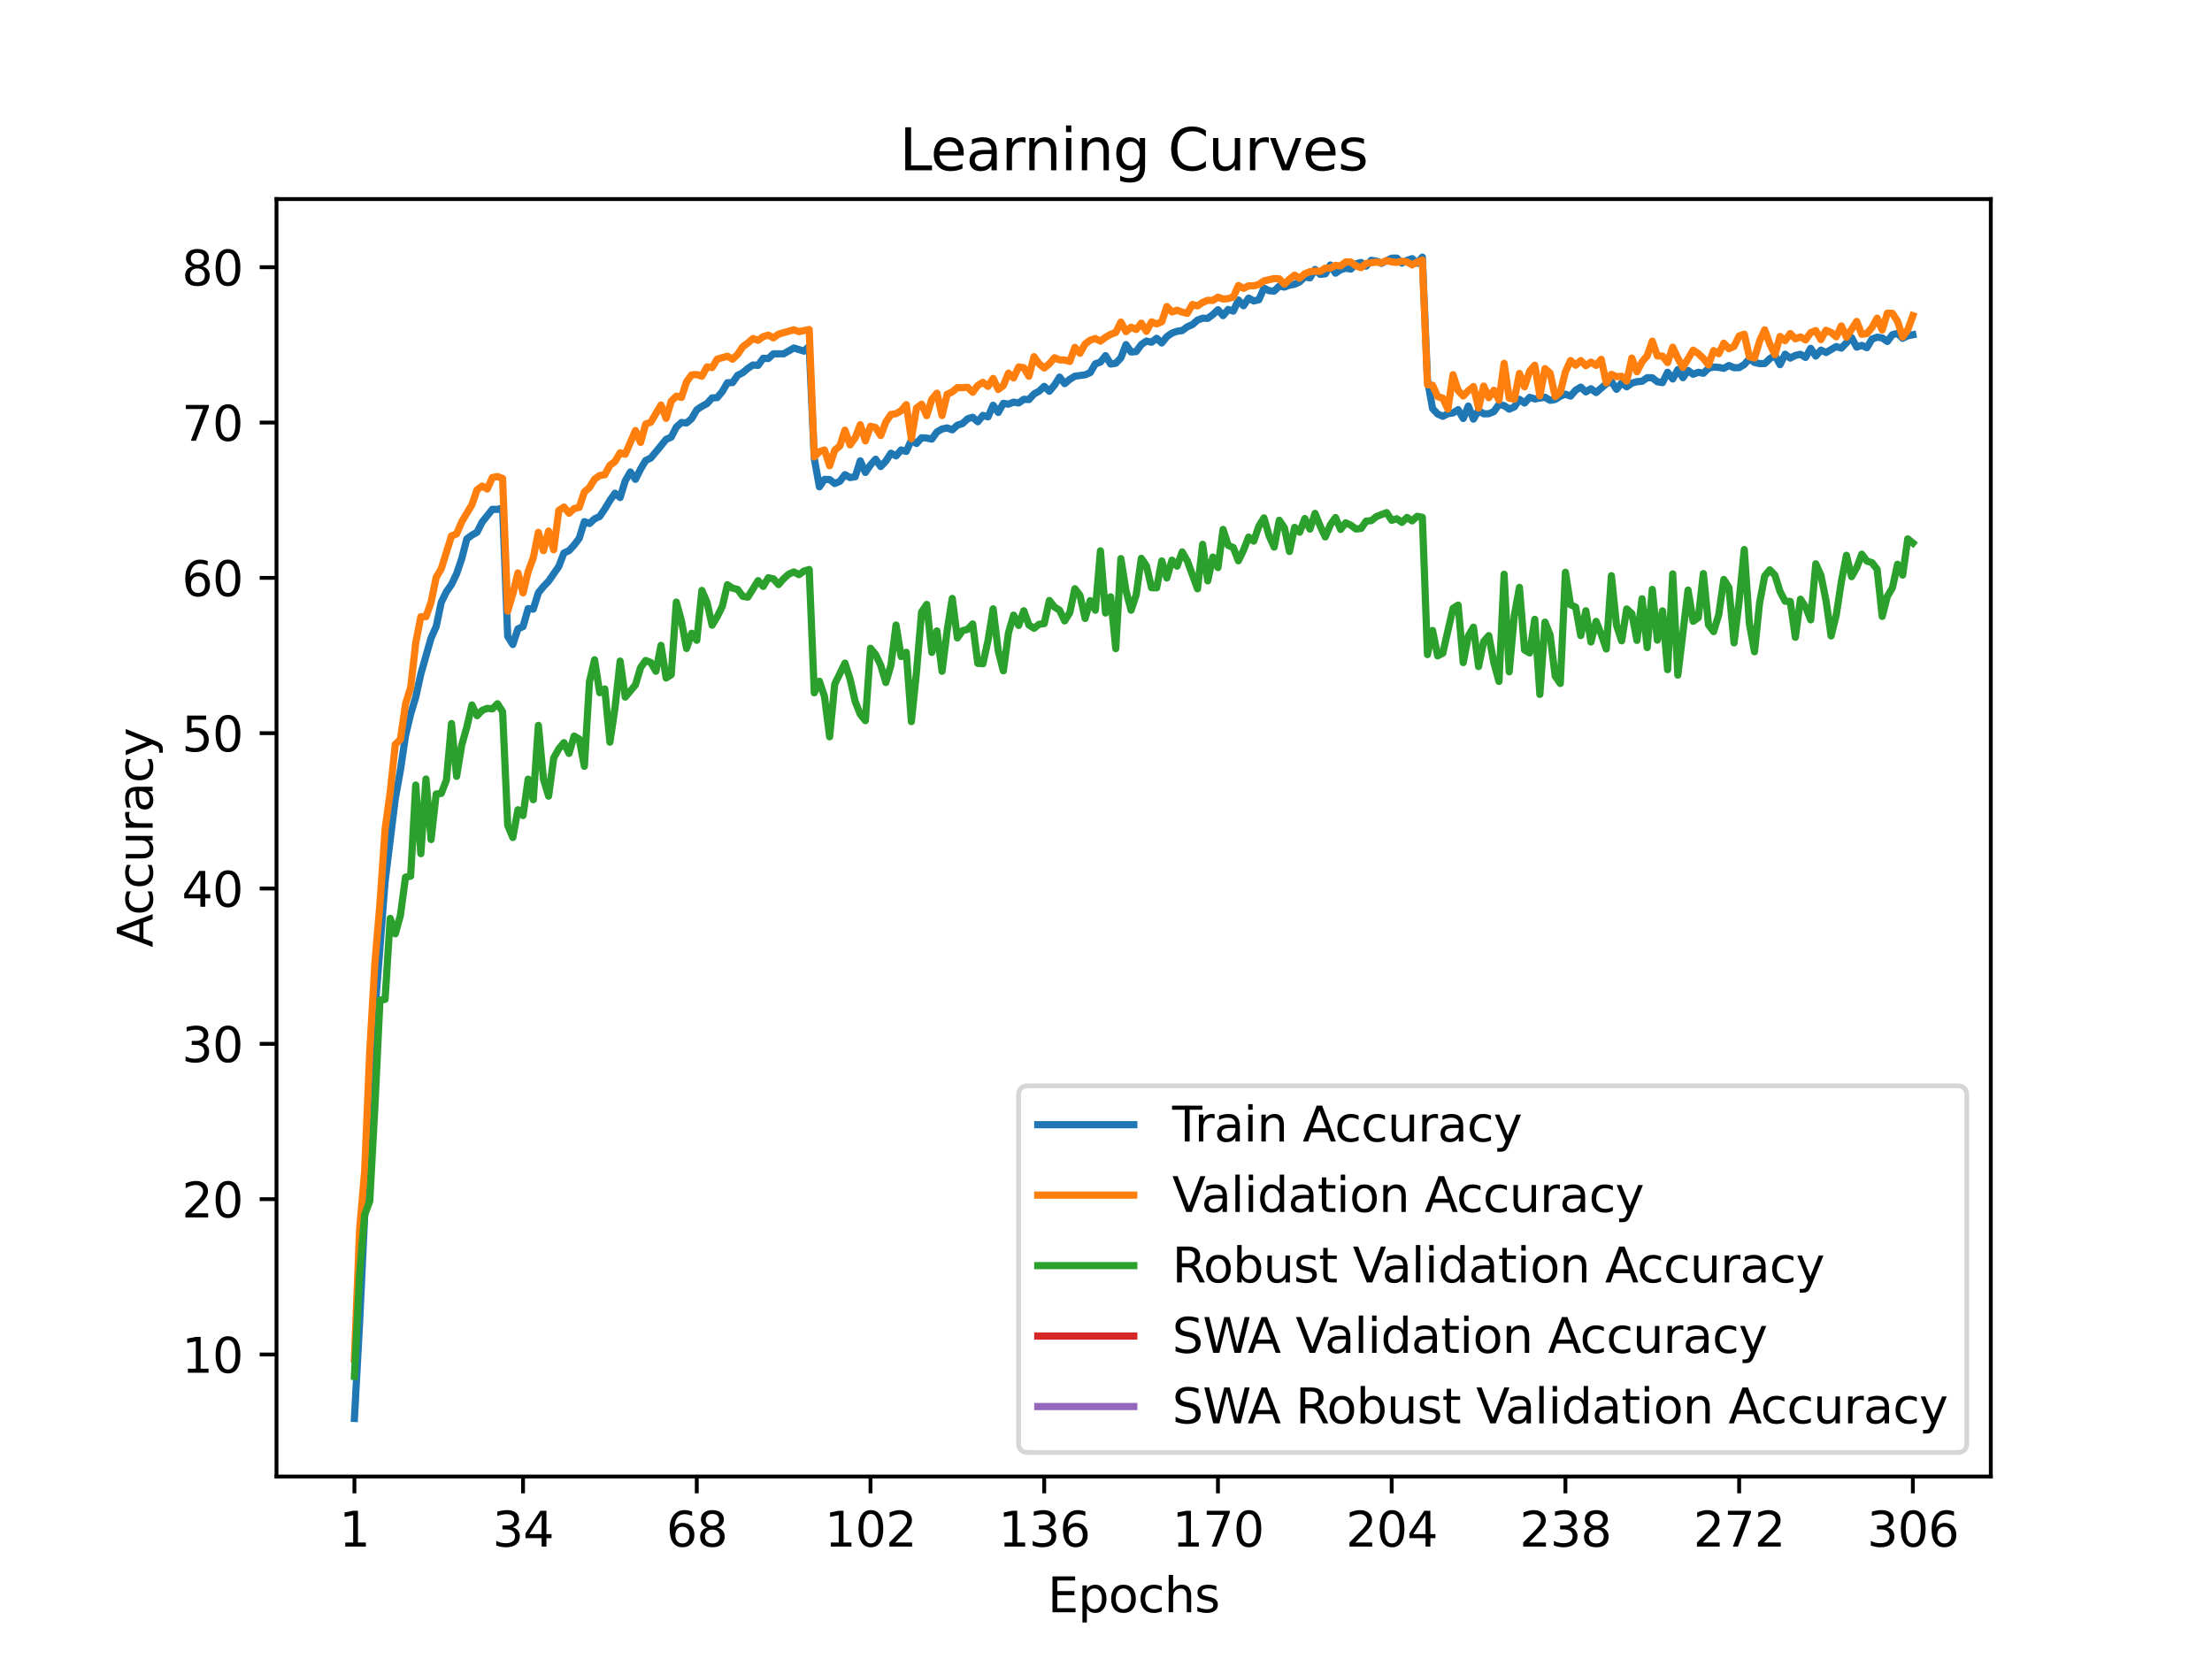 <?xml version="1.0" encoding="utf-8" standalone="no"?>
<!DOCTYPE svg PUBLIC "-//W3C//DTD SVG 1.1//EN"
  "http://www.w3.org/Graphics/SVG/1.1/DTD/svg11.dtd">
<svg xmlns:xlink="http://www.w3.org/1999/xlink" width="460.8pt" height="345.6pt" viewBox="0 0 460.8 345.6" xmlns="http://www.w3.org/2000/svg" version="1.1">
 <defs>
  <style type="text/css">*{stroke-linejoin: round; stroke-linecap: butt}</style>
 </defs>
 <g id="figure_1">
  <g id="patch_1">
   <path d="M 0 345.6 
L 460.8 345.6 
L 460.8 0 
L 0 0 
z
" style="fill: #ffffff"/>
  </g>
  <g id="axes_1">
   <g id="patch_2">
    <path d="M 57.6 307.584 
L 414.72 307.584 
L 414.72 41.472 
L 57.6 41.472 
z
" style="fill: #ffffff"/>
   </g>
   <g id="matplotlib.axis_1">
    <g id="xtick_1">
     <g id="line2d_1">
      <defs>
       <path id="m5a9b2ff800" d="M 0 0 
L 0 3.5 
" style="stroke: #000000; stroke-width: 0.8"/>
      </defs>
      <g>
       <use xlink:href="#m5a9b2ff800" x="73.833" y="307.584" style="stroke: #000000; stroke-width: 0.8"/>
      </g>
     </g>
     <g id="text_1">
      <!-- 1 -->
      <g transform="translate(70.651 322.182) scale(0.1 -0.1)">
       <defs>
        <path id="DejaVuSans-31" d="M 794 531 
L 1825 531 
L 1825 4091 
L 703 3866 
L 703 4441 
L 1819 4666 
L 2450 4666 
L 2450 531 
L 3481 531 
L 3481 0 
L 794 0 
L 794 531 
z
" transform="scale(0.016)"/>
       </defs>
       <use xlink:href="#DejaVuSans-31"/>
      </g>
     </g>
    </g>
    <g id="xtick_2">
     <g id="line2d_2">
      <g>
       <use xlink:href="#m5a9b2ff800" x="108.959" y="307.584" style="stroke: #000000; stroke-width: 0.8"/>
      </g>
     </g>
     <g id="text_2">
      <!-- 34 -->
      <g transform="translate(102.597 322.182) scale(0.1 -0.1)">
       <defs>
        <path id="DejaVuSans-33" d="M 2597 2516 
Q 3050 2419 3304 2112 
Q 3559 1806 3559 1356 
Q 3559 666 3084 287 
Q 2609 -91 1734 -91 
Q 1441 -91 1130 -33 
Q 819 25 488 141 
L 488 750 
Q 750 597 1062 519 
Q 1375 441 1716 441 
Q 2309 441 2620 675 
Q 2931 909 2931 1356 
Q 2931 1769 2642 2001 
Q 2353 2234 1838 2234 
L 1294 2234 
L 1294 2753 
L 1863 2753 
Q 2328 2753 2575 2939 
Q 2822 3125 2822 3475 
Q 2822 3834 2567 4026 
Q 2313 4219 1838 4219 
Q 1578 4219 1281 4162 
Q 984 4106 628 3988 
L 628 4550 
Q 988 4650 1302 4700 
Q 1616 4750 1894 4750 
Q 2613 4750 3031 4423 
Q 3450 4097 3450 3541 
Q 3450 3153 3228 2886 
Q 3006 2619 2597 2516 
z
" transform="scale(0.016)"/>
        <path id="DejaVuSans-34" d="M 2419 4116 
L 825 1625 
L 2419 1625 
L 2419 4116 
z
M 2253 4666 
L 3047 4666 
L 3047 1625 
L 3713 1625 
L 3713 1100 
L 3047 1100 
L 3047 0 
L 2419 0 
L 2419 1100 
L 313 1100 
L 313 1709 
L 2253 4666 
z
" transform="scale(0.016)"/>
       </defs>
       <use xlink:href="#DejaVuSans-33"/>
       <use xlink:href="#DejaVuSans-34" x="63.623"/>
      </g>
     </g>
    </g>
    <g id="xtick_3">
     <g id="line2d_3">
      <g>
       <use xlink:href="#m5a9b2ff800" x="145.15" y="307.584" style="stroke: #000000; stroke-width: 0.8"/>
      </g>
     </g>
     <g id="text_3">
      <!-- 68 -->
      <g transform="translate(138.788 322.182) scale(0.1 -0.1)">
       <defs>
        <path id="DejaVuSans-36" d="M 2113 2584 
Q 1688 2584 1439 2293 
Q 1191 2003 1191 1497 
Q 1191 994 1439 701 
Q 1688 409 2113 409 
Q 2538 409 2786 701 
Q 3034 994 3034 1497 
Q 3034 2003 2786 2293 
Q 2538 2584 2113 2584 
z
M 3366 4563 
L 3366 3988 
Q 3128 4100 2886 4159 
Q 2644 4219 2406 4219 
Q 1781 4219 1451 3797 
Q 1122 3375 1075 2522 
Q 1259 2794 1537 2939 
Q 1816 3084 2150 3084 
Q 2853 3084 3261 2657 
Q 3669 2231 3669 1497 
Q 3669 778 3244 343 
Q 2819 -91 2113 -91 
Q 1303 -91 875 529 
Q 447 1150 447 2328 
Q 447 3434 972 4092 
Q 1497 4750 2381 4750 
Q 2619 4750 2861 4703 
Q 3103 4656 3366 4563 
z
" transform="scale(0.016)"/>
        <path id="DejaVuSans-38" d="M 2034 2216 
Q 1584 2216 1326 1975 
Q 1069 1734 1069 1313 
Q 1069 891 1326 650 
Q 1584 409 2034 409 
Q 2484 409 2743 651 
Q 3003 894 3003 1313 
Q 3003 1734 2745 1975 
Q 2488 2216 2034 2216 
z
M 1403 2484 
Q 997 2584 770 2862 
Q 544 3141 544 3541 
Q 544 4100 942 4425 
Q 1341 4750 2034 4750 
Q 2731 4750 3128 4425 
Q 3525 4100 3525 3541 
Q 3525 3141 3298 2862 
Q 3072 2584 2669 2484 
Q 3125 2378 3379 2068 
Q 3634 1759 3634 1313 
Q 3634 634 3220 271 
Q 2806 -91 2034 -91 
Q 1263 -91 848 271 
Q 434 634 434 1313 
Q 434 1759 690 2068 
Q 947 2378 1403 2484 
z
M 1172 3481 
Q 1172 3119 1398 2916 
Q 1625 2713 2034 2713 
Q 2441 2713 2670 2916 
Q 2900 3119 2900 3481 
Q 2900 3844 2670 4047 
Q 2441 4250 2034 4250 
Q 1625 4250 1398 4047 
Q 1172 3844 1172 3481 
z
" transform="scale(0.016)"/>
       </defs>
       <use xlink:href="#DejaVuSans-36"/>
       <use xlink:href="#DejaVuSans-38" x="63.623"/>
      </g>
     </g>
    </g>
    <g id="xtick_4">
     <g id="line2d_4">
      <g>
       <use xlink:href="#m5a9b2ff800" x="181.341" y="307.584" style="stroke: #000000; stroke-width: 0.8"/>
      </g>
     </g>
     <g id="text_4">
      <!-- 102 -->
      <g transform="translate(171.798 322.182) scale(0.1 -0.1)">
       <defs>
        <path id="DejaVuSans-30" d="M 2034 4250 
Q 1547 4250 1301 3770 
Q 1056 3291 1056 2328 
Q 1056 1369 1301 889 
Q 1547 409 2034 409 
Q 2525 409 2770 889 
Q 3016 1369 3016 2328 
Q 3016 3291 2770 3770 
Q 2525 4250 2034 4250 
z
M 2034 4750 
Q 2819 4750 3233 4129 
Q 3647 3509 3647 2328 
Q 3647 1150 3233 529 
Q 2819 -91 2034 -91 
Q 1250 -91 836 529 
Q 422 1150 422 2328 
Q 422 3509 836 4129 
Q 1250 4750 2034 4750 
z
" transform="scale(0.016)"/>
        <path id="DejaVuSans-32" d="M 1228 531 
L 3431 531 
L 3431 0 
L 469 0 
L 469 531 
Q 828 903 1448 1529 
Q 2069 2156 2228 2338 
Q 2531 2678 2651 2914 
Q 2772 3150 2772 3378 
Q 2772 3750 2511 3984 
Q 2250 4219 1831 4219 
Q 1534 4219 1204 4116 
Q 875 4013 500 3803 
L 500 4441 
Q 881 4594 1212 4672 
Q 1544 4750 1819 4750 
Q 2544 4750 2975 4387 
Q 3406 4025 3406 3419 
Q 3406 3131 3298 2873 
Q 3191 2616 2906 2266 
Q 2828 2175 2409 1742 
Q 1991 1309 1228 531 
z
" transform="scale(0.016)"/>
       </defs>
       <use xlink:href="#DejaVuSans-31"/>
       <use xlink:href="#DejaVuSans-30" x="63.623"/>
       <use xlink:href="#DejaVuSans-32" x="127.246"/>
      </g>
     </g>
    </g>
    <g id="xtick_5">
     <g id="line2d_5">
      <g>
       <use xlink:href="#m5a9b2ff800" x="217.532" y="307.584" style="stroke: #000000; stroke-width: 0.8"/>
      </g>
     </g>
     <g id="text_5">
      <!-- 136 -->
      <g transform="translate(207.989 322.182) scale(0.1 -0.1)">
       <use xlink:href="#DejaVuSans-31"/>
       <use xlink:href="#DejaVuSans-33" x="63.623"/>
       <use xlink:href="#DejaVuSans-36" x="127.246"/>
      </g>
     </g>
    </g>
    <g id="xtick_6">
     <g id="line2d_6">
      <g>
       <use xlink:href="#m5a9b2ff800" x="253.723" y="307.584" style="stroke: #000000; stroke-width: 0.8"/>
      </g>
     </g>
     <g id="text_6">
      <!-- 170 -->
      <g transform="translate(244.18 322.182) scale(0.1 -0.1)">
       <defs>
        <path id="DejaVuSans-37" d="M 525 4666 
L 3525 4666 
L 3525 4397 
L 1831 0 
L 1172 0 
L 2766 4134 
L 525 4134 
L 525 4666 
z
" transform="scale(0.016)"/>
       </defs>
       <use xlink:href="#DejaVuSans-31"/>
       <use xlink:href="#DejaVuSans-37" x="63.623"/>
       <use xlink:href="#DejaVuSans-30" x="127.246"/>
      </g>
     </g>
    </g>
    <g id="xtick_7">
     <g id="line2d_7">
      <g>
       <use xlink:href="#m5a9b2ff800" x="289.914" y="307.584" style="stroke: #000000; stroke-width: 0.8"/>
      </g>
     </g>
     <g id="text_7">
      <!-- 204 -->
      <g transform="translate(280.371 322.182) scale(0.1 -0.1)">
       <use xlink:href="#DejaVuSans-32"/>
       <use xlink:href="#DejaVuSans-30" x="63.623"/>
       <use xlink:href="#DejaVuSans-34" x="127.246"/>
      </g>
     </g>
    </g>
    <g id="xtick_8">
     <g id="line2d_8">
      <g>
       <use xlink:href="#m5a9b2ff800" x="326.105" y="307.584" style="stroke: #000000; stroke-width: 0.8"/>
      </g>
     </g>
     <g id="text_8">
      <!-- 238 -->
      <g transform="translate(316.562 322.182) scale(0.1 -0.1)">
       <use xlink:href="#DejaVuSans-32"/>
       <use xlink:href="#DejaVuSans-33" x="63.623"/>
       <use xlink:href="#DejaVuSans-38" x="127.246"/>
      </g>
     </g>
    </g>
    <g id="xtick_9">
     <g id="line2d_9">
      <g>
       <use xlink:href="#m5a9b2ff800" x="362.296" y="307.584" style="stroke: #000000; stroke-width: 0.8"/>
      </g>
     </g>
     <g id="text_9">
      <!-- 272 -->
      <g transform="translate(352.753 322.182) scale(0.1 -0.1)">
       <use xlink:href="#DejaVuSans-32"/>
       <use xlink:href="#DejaVuSans-37" x="63.623"/>
       <use xlink:href="#DejaVuSans-32" x="127.246"/>
      </g>
     </g>
    </g>
    <g id="xtick_10">
     <g id="line2d_10">
      <g>
       <use xlink:href="#m5a9b2ff800" x="398.487" y="307.584" style="stroke: #000000; stroke-width: 0.8"/>
      </g>
     </g>
     <g id="text_10">
      <!-- 306 -->
      <g transform="translate(388.944 322.182) scale(0.1 -0.1)">
       <use xlink:href="#DejaVuSans-33"/>
       <use xlink:href="#DejaVuSans-30" x="63.623"/>
       <use xlink:href="#DejaVuSans-36" x="127.246"/>
      </g>
     </g>
    </g>
    <g id="text_11">
     <!-- Epochs -->
     <g transform="translate(218.244 335.861) scale(0.1 -0.1)">
      <defs>
       <path id="DejaVuSans-45" d="M 628 4666 
L 3578 4666 
L 3578 4134 
L 1259 4134 
L 1259 2753 
L 3481 2753 
L 3481 2222 
L 1259 2222 
L 1259 531 
L 3634 531 
L 3634 0 
L 628 0 
L 628 4666 
z
" transform="scale(0.016)"/>
       <path id="DejaVuSans-70" d="M 1159 525 
L 1159 -1331 
L 581 -1331 
L 581 3500 
L 1159 3500 
L 1159 2969 
Q 1341 3281 1617 3432 
Q 1894 3584 2278 3584 
Q 2916 3584 3314 3078 
Q 3713 2572 3713 1747 
Q 3713 922 3314 415 
Q 2916 -91 2278 -91 
Q 1894 -91 1617 61 
Q 1341 213 1159 525 
z
M 3116 1747 
Q 3116 2381 2855 2742 
Q 2594 3103 2138 3103 
Q 1681 3103 1420 2742 
Q 1159 2381 1159 1747 
Q 1159 1113 1420 752 
Q 1681 391 2138 391 
Q 2594 391 2855 752 
Q 3116 1113 3116 1747 
z
" transform="scale(0.016)"/>
       <path id="DejaVuSans-6f" d="M 1959 3097 
Q 1497 3097 1228 2736 
Q 959 2375 959 1747 
Q 959 1119 1226 758 
Q 1494 397 1959 397 
Q 2419 397 2687 759 
Q 2956 1122 2956 1747 
Q 2956 2369 2687 2733 
Q 2419 3097 1959 3097 
z
M 1959 3584 
Q 2709 3584 3137 3096 
Q 3566 2609 3566 1747 
Q 3566 888 3137 398 
Q 2709 -91 1959 -91 
Q 1206 -91 779 398 
Q 353 888 353 1747 
Q 353 2609 779 3096 
Q 1206 3584 1959 3584 
z
" transform="scale(0.016)"/>
       <path id="DejaVuSans-63" d="M 3122 3366 
L 3122 2828 
Q 2878 2963 2633 3030 
Q 2388 3097 2138 3097 
Q 1578 3097 1268 2742 
Q 959 2388 959 1747 
Q 959 1106 1268 751 
Q 1578 397 2138 397 
Q 2388 397 2633 464 
Q 2878 531 3122 666 
L 3122 134 
Q 2881 22 2623 -34 
Q 2366 -91 2075 -91 
Q 1284 -91 818 406 
Q 353 903 353 1747 
Q 353 2603 823 3093 
Q 1294 3584 2113 3584 
Q 2378 3584 2631 3529 
Q 2884 3475 3122 3366 
z
" transform="scale(0.016)"/>
       <path id="DejaVuSans-68" d="M 3513 2113 
L 3513 0 
L 2938 0 
L 2938 2094 
Q 2938 2591 2744 2837 
Q 2550 3084 2163 3084 
Q 1697 3084 1428 2787 
Q 1159 2491 1159 1978 
L 1159 0 
L 581 0 
L 581 4863 
L 1159 4863 
L 1159 2956 
Q 1366 3272 1645 3428 
Q 1925 3584 2291 3584 
Q 2894 3584 3203 3211 
Q 3513 2838 3513 2113 
z
" transform="scale(0.016)"/>
       <path id="DejaVuSans-73" d="M 2834 3397 
L 2834 2853 
Q 2591 2978 2328 3040 
Q 2066 3103 1784 3103 
Q 1356 3103 1142 2972 
Q 928 2841 928 2578 
Q 928 2378 1081 2264 
Q 1234 2150 1697 2047 
L 1894 2003 
Q 2506 1872 2764 1633 
Q 3022 1394 3022 966 
Q 3022 478 2636 193 
Q 2250 -91 1575 -91 
Q 1294 -91 989 -36 
Q 684 19 347 128 
L 347 722 
Q 666 556 975 473 
Q 1284 391 1588 391 
Q 1994 391 2212 530 
Q 2431 669 2431 922 
Q 2431 1156 2273 1281 
Q 2116 1406 1581 1522 
L 1381 1569 
Q 847 1681 609 1914 
Q 372 2147 372 2553 
Q 372 3047 722 3315 
Q 1072 3584 1716 3584 
Q 2034 3584 2315 3537 
Q 2597 3491 2834 3397 
z
" transform="scale(0.016)"/>
      </defs>
      <use xlink:href="#DejaVuSans-45"/>
      <use xlink:href="#DejaVuSans-70" x="63.184"/>
      <use xlink:href="#DejaVuSans-6f" x="126.66"/>
      <use xlink:href="#DejaVuSans-63" x="187.842"/>
      <use xlink:href="#DejaVuSans-68" x="242.822"/>
      <use xlink:href="#DejaVuSans-73" x="306.201"/>
     </g>
    </g>
   </g>
   <g id="matplotlib.axis_2">
    <g id="ytick_1">
     <g id="line2d_11">
      <defs>
       <path id="m41d6f346ac" d="M 0 0 
L -3.5 0 
" style="stroke: #000000; stroke-width: 0.8"/>
      </defs>
      <g>
       <use xlink:href="#m41d6f346ac" x="57.6" y="282.163" style="stroke: #000000; stroke-width: 0.8"/>
      </g>
     </g>
     <g id="text_12">
      <!-- 10 -->
      <g transform="translate(37.875 285.963) scale(0.1 -0.1)">
       <use xlink:href="#DejaVuSans-31"/>
       <use xlink:href="#DejaVuSans-30" x="63.623"/>
      </g>
     </g>
    </g>
    <g id="ytick_2">
     <g id="line2d_12">
      <g>
       <use xlink:href="#m41d6f346ac" x="57.6" y="249.806" style="stroke: #000000; stroke-width: 0.8"/>
      </g>
     </g>
     <g id="text_13">
      <!-- 20 -->
      <g transform="translate(37.875 253.606) scale(0.1 -0.1)">
       <use xlink:href="#DejaVuSans-32"/>
       <use xlink:href="#DejaVuSans-30" x="63.623"/>
      </g>
     </g>
    </g>
    <g id="ytick_3">
     <g id="line2d_13">
      <g>
       <use xlink:href="#m41d6f346ac" x="57.6" y="217.449" style="stroke: #000000; stroke-width: 0.8"/>
      </g>
     </g>
     <g id="text_14">
      <!-- 30 -->
      <g transform="translate(37.875 221.249) scale(0.1 -0.1)">
       <use xlink:href="#DejaVuSans-33"/>
       <use xlink:href="#DejaVuSans-30" x="63.623"/>
      </g>
     </g>
    </g>
    <g id="ytick_4">
     <g id="line2d_14">
      <g>
       <use xlink:href="#m41d6f346ac" x="57.6" y="185.093" style="stroke: #000000; stroke-width: 0.8"/>
      </g>
     </g>
     <g id="text_15">
      <!-- 40 -->
      <g transform="translate(37.875 188.892) scale(0.1 -0.1)">
       <use xlink:href="#DejaVuSans-34"/>
       <use xlink:href="#DejaVuSans-30" x="63.623"/>
      </g>
     </g>
    </g>
    <g id="ytick_5">
     <g id="line2d_15">
      <g>
       <use xlink:href="#m41d6f346ac" x="57.6" y="152.736" style="stroke: #000000; stroke-width: 0.8"/>
      </g>
     </g>
     <g id="text_16">
      <!-- 50 -->
      <g transform="translate(37.875 156.535) scale(0.1 -0.1)">
       <defs>
        <path id="DejaVuSans-35" d="M 691 4666 
L 3169 4666 
L 3169 4134 
L 1269 4134 
L 1269 2991 
Q 1406 3038 1543 3061 
Q 1681 3084 1819 3084 
Q 2600 3084 3056 2656 
Q 3513 2228 3513 1497 
Q 3513 744 3044 326 
Q 2575 -91 1722 -91 
Q 1428 -91 1123 -41 
Q 819 9 494 109 
L 494 744 
Q 775 591 1075 516 
Q 1375 441 1709 441 
Q 2250 441 2565 725 
Q 2881 1009 2881 1497 
Q 2881 1984 2565 2268 
Q 2250 2553 1709 2553 
Q 1456 2553 1204 2497 
Q 953 2441 691 2322 
L 691 4666 
z
" transform="scale(0.016)"/>
       </defs>
       <use xlink:href="#DejaVuSans-35"/>
       <use xlink:href="#DejaVuSans-30" x="63.623"/>
      </g>
     </g>
    </g>
    <g id="ytick_6">
     <g id="line2d_16">
      <g>
       <use xlink:href="#m41d6f346ac" x="57.6" y="120.379" style="stroke: #000000; stroke-width: 0.8"/>
      </g>
     </g>
     <g id="text_17">
      <!-- 60 -->
      <g transform="translate(37.875 124.178) scale(0.1 -0.1)">
       <use xlink:href="#DejaVuSans-36"/>
       <use xlink:href="#DejaVuSans-30" x="63.623"/>
      </g>
     </g>
    </g>
    <g id="ytick_7">
     <g id="line2d_17">
      <g>
       <use xlink:href="#m41d6f346ac" x="57.6" y="88.022" style="stroke: #000000; stroke-width: 0.8"/>
      </g>
     </g>
     <g id="text_18">
      <!-- 70 -->
      <g transform="translate(37.875 91.821) scale(0.1 -0.1)">
       <use xlink:href="#DejaVuSans-37"/>
       <use xlink:href="#DejaVuSans-30" x="63.623"/>
      </g>
     </g>
    </g>
    <g id="ytick_8">
     <g id="line2d_18">
      <g>
       <use xlink:href="#m41d6f346ac" x="57.6" y="55.665" style="stroke: #000000; stroke-width: 0.8"/>
      </g>
     </g>
     <g id="text_19">
      <!-- 80 -->
      <g transform="translate(37.875 59.464) scale(0.1 -0.1)">
       <use xlink:href="#DejaVuSans-38"/>
       <use xlink:href="#DejaVuSans-30" x="63.623"/>
      </g>
     </g>
    </g>
    <g id="text_20">
     <!-- Accuracy -->
     <g transform="translate(31.795 197.356) rotate(-90) scale(0.1 -0.1)">
      <defs>
       <path id="DejaVuSans-41" d="M 2188 4044 
L 1331 1722 
L 3047 1722 
L 2188 4044 
z
M 1831 4666 
L 2547 4666 
L 4325 0 
L 3669 0 
L 3244 1197 
L 1141 1197 
L 716 0 
L 50 0 
L 1831 4666 
z
" transform="scale(0.016)"/>
       <path id="DejaVuSans-75" d="M 544 1381 
L 544 3500 
L 1119 3500 
L 1119 1403 
Q 1119 906 1312 657 
Q 1506 409 1894 409 
Q 2359 409 2629 706 
Q 2900 1003 2900 1516 
L 2900 3500 
L 3475 3500 
L 3475 0 
L 2900 0 
L 2900 538 
Q 2691 219 2414 64 
Q 2138 -91 1772 -91 
Q 1169 -91 856 284 
Q 544 659 544 1381 
z
M 1991 3584 
L 1991 3584 
z
" transform="scale(0.016)"/>
       <path id="DejaVuSans-72" d="M 2631 2963 
Q 2534 3019 2420 3045 
Q 2306 3072 2169 3072 
Q 1681 3072 1420 2755 
Q 1159 2438 1159 1844 
L 1159 0 
L 581 0 
L 581 3500 
L 1159 3500 
L 1159 2956 
Q 1341 3275 1631 3429 
Q 1922 3584 2338 3584 
Q 2397 3584 2469 3576 
Q 2541 3569 2628 3553 
L 2631 2963 
z
" transform="scale(0.016)"/>
       <path id="DejaVuSans-61" d="M 2194 1759 
Q 1497 1759 1228 1600 
Q 959 1441 959 1056 
Q 959 750 1161 570 
Q 1363 391 1709 391 
Q 2188 391 2477 730 
Q 2766 1069 2766 1631 
L 2766 1759 
L 2194 1759 
z
M 3341 1997 
L 3341 0 
L 2766 0 
L 2766 531 
Q 2569 213 2275 61 
Q 1981 -91 1556 -91 
Q 1019 -91 701 211 
Q 384 513 384 1019 
Q 384 1609 779 1909 
Q 1175 2209 1959 2209 
L 2766 2209 
L 2766 2266 
Q 2766 2663 2505 2880 
Q 2244 3097 1772 3097 
Q 1472 3097 1187 3025 
Q 903 2953 641 2809 
L 641 3341 
Q 956 3463 1253 3523 
Q 1550 3584 1831 3584 
Q 2591 3584 2966 3190 
Q 3341 2797 3341 1997 
z
" transform="scale(0.016)"/>
       <path id="DejaVuSans-79" d="M 2059 -325 
Q 1816 -950 1584 -1140 
Q 1353 -1331 966 -1331 
L 506 -1331 
L 506 -850 
L 844 -850 
Q 1081 -850 1212 -737 
Q 1344 -625 1503 -206 
L 1606 56 
L 191 3500 
L 800 3500 
L 1894 763 
L 2988 3500 
L 3597 3500 
L 2059 -325 
z
" transform="scale(0.016)"/>
      </defs>
      <use xlink:href="#DejaVuSans-41"/>
      <use xlink:href="#DejaVuSans-63" x="66.658"/>
      <use xlink:href="#DejaVuSans-63" x="121.639"/>
      <use xlink:href="#DejaVuSans-75" x="176.619"/>
      <use xlink:href="#DejaVuSans-72" x="239.998"/>
      <use xlink:href="#DejaVuSans-61" x="281.111"/>
      <use xlink:href="#DejaVuSans-63" x="342.391"/>
      <use xlink:href="#DejaVuSans-79" x="397.371"/>
     </g>
    </g>
   </g>
   <g id="line2d_19">
    <path d="M 73.833 295.488 
L 74.897 275.796 
L 77.026 230.936 
L 78.09 210.965 
L 80.219 183.643 
L 82.348 166.345 
L 83.413 160.449 
L 84.477 153.24 
L 85.542 148.749 
L 86.606 145.235 
L 87.67 140.388 
L 89.799 132.914 
L 90.864 130.532 
L 91.928 125.459 
L 92.993 123.271 
L 94.057 121.764 
L 95.122 119.511 
L 96.186 116.386 
L 97.25 112.257 
L 98.315 111.468 
L 99.379 110.872 
L 100.444 108.75 
L 102.573 106.096 
L 103.637 106.129 
L 104.702 105.799 
L 105.766 132.558 
L 106.83 134.26 
L 107.895 130.998 
L 108.959 130.519 
L 110.024 126.785 
L 111.088 126.889 
L 112.153 123.491 
L 113.217 122.184 
L 114.281 121.071 
L 116.41 117.991 
L 117.475 115.189 
L 118.539 114.71 
L 119.604 113.545 
L 120.668 112.134 
L 121.733 108.665 
L 122.797 109.06 
L 123.861 108.083 
L 124.926 107.591 
L 125.99 106.025 
L 127.055 104.252 
L 128.119 102.751 
L 129.184 103.637 
L 130.248 100.162 
L 131.313 98.324 
L 132.377 99.858 
L 133.441 97.729 
L 134.506 95.93 
L 135.57 95.418 
L 137.699 92.843 
L 138.764 91.529 
L 139.828 91.063 
L 140.893 88.973 
L 141.957 88.009 
L 143.021 88.112 
L 144.086 87.206 
L 145.15 85.368 
L 146.215 84.657 
L 147.279 84.081 
L 148.344 82.89 
L 149.408 82.832 
L 150.472 81.563 
L 151.537 79.732 
L 152.601 79.699 
L 153.666 78.185 
L 154.73 77.648 
L 155.795 76.742 
L 156.859 76.03 
L 157.924 76.114 
L 158.988 74.639 
L 160.052 74.684 
L 161.117 73.707 
L 163.246 73.707 
L 165.375 72.497 
L 167.504 73.15 
L 168.568 72.109 
L 169.632 95.509 
L 170.697 101.417 
L 171.761 99.864 
L 172.826 99.903 
L 173.89 100.725 
L 174.955 100.266 
L 176.019 98.881 
L 177.084 99.483 
L 178.148 99.314 
L 179.212 96.007 
L 180.277 98.421 
L 181.341 96.855 
L 182.406 95.658 
L 183.47 97.185 
L 184.535 96.059 
L 185.599 94.409 
L 186.663 94.972 
L 187.728 93.729 
L 188.792 94.034 
L 189.857 91.697 
L 190.921 92.39 
L 191.986 91.193 
L 193.05 91.257 
L 194.115 91.477 
L 195.179 89.983 
L 196.243 89.368 
L 197.308 89.141 
L 198.372 89.542 
L 199.437 88.572 
L 200.501 88.248 
L 201.566 87.245 
L 202.63 86.922 
L 203.695 87.86 
L 204.759 86.54 
L 205.823 86.844 
L 206.888 84.424 
L 207.952 85.918 
L 209.017 84.022 
L 210.081 84.191 
L 211.146 83.776 
L 212.21 83.945 
L 213.275 83.188 
L 214.339 83.233 
L 215.403 82.062 
L 216.468 81.492 
L 217.532 80.489 
L 218.597 81.505 
L 219.661 80.243 
L 220.726 78.548 
L 221.79 79.92 
L 222.854 79.026 
L 223.919 78.366 
L 226.048 78.088 
L 227.112 77.622 
L 228.177 75.797 
L 229.241 75.428 
L 230.306 74.089 
L 231.37 75.836 
L 232.434 75.674 
L 233.499 74.555 
L 234.563 71.791 
L 235.628 73.332 
L 236.692 73.235 
L 237.757 71.778 
L 238.821 71.054 
L 239.886 71.293 
L 240.95 70.471 
L 242.014 71.448 
L 243.079 70.128 
L 244.143 69.391 
L 245.208 69.009 
L 246.272 68.86 
L 247.337 68.083 
L 248.401 67.611 
L 249.466 66.679 
L 250.53 66.291 
L 251.594 66.323 
L 252.659 65.534 
L 253.723 64.524 
L 254.788 65.754 
L 255.852 64.466 
L 256.917 64.809 
L 257.981 62.505 
L 259.045 63.696 
L 260.11 62.104 
L 261.174 62.693 
L 262.239 62.447 
L 263.303 60.02 
L 264.368 60.564 
L 265.432 60.641 
L 266.497 59.593 
L 267.561 59.8 
L 268.625 59.405 
L 269.69 59.218 
L 270.754 58.7 
L 271.819 57.664 
L 272.883 57.884 
L 273.948 56.137 
L 275.012 57.153 
L 276.077 57.05 
L 277.141 55.205 
L 278.205 56.901 
L 279.27 56.195 
L 280.334 55.859 
L 281.399 56.066 
L 282.463 54.979 
L 283.528 54.675 
L 284.592 55.438 
L 285.657 54.228 
L 286.721 54.396 
L 287.785 54.862 
L 289.914 53.782 
L 290.979 53.769 
L 292.043 54.817 
L 293.108 54.247 
L 294.172 53.879 
L 295.236 54.849 
L 296.301 53.568 
L 297.365 79.13 
L 298.43 85.103 
L 299.494 86.249 
L 300.559 86.727 
L 301.623 86.184 
L 302.688 86.022 
L 303.752 85.343 
L 304.816 87.18 
L 305.881 84.585 
L 306.945 87.316 
L 308.01 85.511 
L 309.074 86.203 
L 310.139 86.19 
L 311.203 85.737 
L 312.268 84.242 
L 313.332 84.495 
L 314.396 85.233 
L 315.461 84.767 
L 316.525 83.188 
L 317.59 83.958 
L 318.654 82.78 
L 319.719 83.103 
L 321.848 82.754 
L 322.912 83.395 
L 323.976 83.226 
L 325.041 82.527 
L 326.105 82.113 
L 327.17 82.521 
L 328.234 81.285 
L 329.299 80.638 
L 330.363 81.647 
L 331.427 80.981 
L 332.492 81.777 
L 334.621 79.945 
L 335.685 79.473 
L 336.75 81.104 
L 337.814 79.764 
L 338.879 80.58 
L 339.943 79.816 
L 341.007 79.512 
L 342.072 79.434 
L 343.136 78.683 
L 344.201 78.703 
L 345.265 79.538 
L 346.33 79.712 
L 347.394 77.557 
L 348.459 78.949 
L 349.523 77.001 
L 350.587 78.683 
L 351.652 77.182 
L 352.716 77.965 
L 353.781 77.551 
L 354.845 77.758 
L 355.91 76.729 
L 356.974 76.457 
L 358.039 76.535 
L 359.103 76.729 
L 360.167 76.14 
L 361.232 76.6 
L 362.296 76.587 
L 363.361 75.94 
L 364.425 74.742 
L 365.49 75.506 
L 366.554 75.745 
L 367.618 75.733 
L 368.683 74.723 
L 369.747 74.011 
L 370.812 75.965 
L 371.876 73.791 
L 372.941 74.6 
L 374.005 74.043 
L 375.07 73.804 
L 376.134 74.458 
L 377.198 72.568 
L 378.263 74.179 
L 379.327 72.937 
L 380.392 73.442 
L 382.521 72.193 
L 383.585 72.516 
L 385.714 70.309 
L 386.778 72.316 
L 387.843 71.953 
L 388.907 72.432 
L 389.972 70.633 
L 391.036 70.245 
L 392.101 70.394 
L 393.165 71.138 
L 394.23 69.708 
L 395.294 69.462 
L 396.358 70.478 
L 397.423 69.954 
L 398.487 69.734 
L 398.487 69.734 
" clip-path="url(#p3c3ca333c5)" style="fill: none; stroke: #1f77b4; stroke-width: 1.5; stroke-linecap: square"/>
   </g>
   <g id="line2d_20">
    <path d="M 73.833 283.134 
L 74.897 256.407 
L 75.962 243.982 
L 77.026 219.003 
L 78.09 200.721 
L 79.155 188.199 
L 80.219 172.732 
L 81.284 165.031 
L 82.348 155.065 
L 83.413 154.03 
L 84.477 146.652 
L 85.542 143.255 
L 86.606 133.904 
L 87.67 128.468 
L 88.735 128.468 
L 89.799 125.459 
L 90.864 120.282 
L 91.928 118.47 
L 94.057 111.642 
L 95.122 111.222 
L 96.186 108.698 
L 98.315 105.139 
L 99.379 102.032 
L 100.444 101.256 
L 101.508 101.87 
L 102.573 99.476 
L 103.637 99.282 
L 104.702 99.67 
L 105.766 127.303 
L 106.83 123.711 
L 107.895 119.343 
L 108.959 123.517 
L 110.024 119.084 
L 111.088 116.205 
L 112.153 110.898 
L 113.217 114.716 
L 114.281 110.639 
L 115.346 114.522 
L 116.41 106.336 
L 117.475 105.624 
L 118.539 106.918 
L 119.604 105.947 
L 120.668 105.689 
L 121.733 102.485 
L 122.797 101.547 
L 123.861 99.832 
L 124.926 99.055 
L 125.99 98.894 
L 127.055 96.92 
L 128.119 96.143 
L 129.184 94.331 
L 130.248 94.623 
L 132.377 89.704 
L 133.441 92.163 
L 134.506 88.345 
L 135.57 87.957 
L 137.699 84.365 
L 138.764 87.148 
L 139.828 83.589 
L 140.893 82.521 
L 141.957 82.78 
L 143.021 79.544 
L 144.086 78.088 
L 145.15 78.023 
L 146.215 78.379 
L 147.279 76.438 
L 148.344 76.567 
L 149.408 74.82 
L 151.537 74.205 
L 152.601 74.82 
L 153.666 73.817 
L 154.73 72.231 
L 155.795 71.455 
L 156.859 70.517 
L 157.924 70.905 
L 158.988 70.128 
L 160.052 69.805 
L 161.117 70.387 
L 162.181 69.611 
L 164.31 68.996 
L 165.375 68.705 
L 166.439 69.093 
L 168.568 68.64 
L 169.632 95.173 
L 170.697 94.072 
L 171.761 93.749 
L 172.826 97.017 
L 173.89 93.781 
L 174.955 92.908 
L 176.019 89.607 
L 177.084 92.681 
L 178.148 91.193 
L 179.212 88.475 
L 180.277 91.84 
L 181.341 88.798 
L 182.406 89.057 
L 183.47 90.74 
L 184.535 87.925 
L 185.599 86.339 
L 186.663 86.177 
L 187.728 85.563 
L 188.792 84.301 
L 189.857 91.387 
L 190.921 85.012 
L 191.986 84.204 
L 193.05 86.598 
L 194.115 83.168 
L 195.179 81.906 
L 196.243 86.566 
L 197.308 82.133 
L 198.372 81.647 
L 199.437 80.741 
L 200.501 80.774 
L 201.566 80.677 
L 202.63 81.712 
L 203.695 80.288 
L 204.759 79.641 
L 205.823 80.483 
L 206.888 78.832 
L 207.952 81.13 
L 209.017 80.321 
L 210.081 77.732 
L 211.146 78.735 
L 212.21 76.438 
L 213.275 76.6 
L 214.339 78.379 
L 215.403 74.302 
L 216.468 75.791 
L 217.532 76.664 
L 218.597 75.791 
L 219.661 74.529 
L 220.726 74.982 
L 221.79 74.982 
L 222.854 75.305 
L 223.919 72.361 
L 224.983 73.59 
L 226.048 71.649 
L 227.112 70.872 
L 228.177 70.517 
L 229.241 71.067 
L 230.306 70.258 
L 231.37 69.643 
L 232.434 69.255 
L 233.499 67.087 
L 234.563 69.093 
L 235.628 68.155 
L 236.692 68.64 
L 237.757 67.313 
L 238.821 69.028 
L 239.886 67.054 
L 240.95 67.475 
L 242.014 67.022 
L 243.079 63.851 
L 244.143 64.984 
L 245.208 64.628 
L 246.272 65.016 
L 247.337 65.275 
L 248.401 63.43 
L 249.466 63.722 
L 250.53 63.01 
L 251.594 62.557 
L 252.659 62.589 
L 253.723 61.91 
L 254.788 62.298 
L 255.852 62.201 
L 256.917 61.877 
L 257.981 59.483 
L 259.045 60.065 
L 260.11 59.548 
L 261.174 59.548 
L 262.239 59.256 
L 263.303 58.512 
L 265.432 58.027 
L 266.497 58.092 
L 267.561 59.192 
L 268.625 58.156 
L 269.69 57.315 
L 270.754 57.962 
L 271.819 57.024 
L 272.883 56.603 
L 273.948 56.474 
L 275.012 56.538 
L 276.077 55.859 
L 277.141 55.859 
L 278.205 55.276 
L 279.27 55.406 
L 280.334 54.565 
L 281.399 54.597 
L 282.463 55.374 
L 283.528 55.762 
L 284.592 54.888 
L 286.721 54.597 
L 287.785 54.759 
L 288.85 54.273 
L 289.914 54.565 
L 290.979 54.662 
L 292.043 54.403 
L 293.108 54.565 
L 294.172 55.179 
L 295.236 54.597 
L 296.301 54.176 
L 297.365 80.127 
L 298.43 80.256 
L 299.494 82.618 
L 300.559 82.942 
L 301.623 85.207 
L 302.688 78.056 
L 303.752 81.356 
L 304.816 82.489 
L 305.881 81.389 
L 306.945 80.515 
L 308.01 85.012 
L 309.074 80.418 
L 310.139 82.845 
L 311.203 81.291 
L 312.268 83.362 
L 313.332 75.694 
L 314.396 82.942 
L 315.461 83.168 
L 316.525 77.797 
L 317.59 80.58 
L 318.654 77.312 
L 319.719 76.082 
L 320.783 82.456 
L 321.848 76.794 
L 322.912 77.732 
L 323.976 82.618 
L 325.041 81.712 
L 326.105 77.473 
L 327.17 75.111 
L 328.234 76.082 
L 329.299 75.111 
L 330.363 76.179 
L 331.427 75.435 
L 332.492 76.114 
L 333.556 74.852 
L 334.621 79.771 
L 335.685 77.991 
L 336.75 78.476 
L 337.814 78.379 
L 338.879 79.382 
L 339.943 74.594 
L 341.007 77.441 
L 342.072 75.37 
L 343.136 74.141 
L 344.201 71.067 
L 345.265 74.141 
L 346.33 74.173 
L 347.394 75.532 
L 348.459 72.329 
L 349.523 74.626 
L 350.587 76.535 
L 352.716 72.943 
L 353.781 73.655 
L 354.845 74.658 
L 355.91 76.017 
L 356.974 73.04 
L 358.039 73.688 
L 359.103 71.487 
L 360.167 72.652 
L 361.232 72.167 
L 362.296 69.999 
L 363.361 69.611 
L 364.425 74.302 
L 365.49 74.594 
L 366.554 71.067 
L 367.618 68.705 
L 368.683 71.649 
L 369.747 73.882 
L 370.812 70.096 
L 371.876 70.97 
L 372.941 69.481 
L 374.005 70.581 
L 375.07 70.193 
L 376.134 70.808 
L 377.198 69.287 
L 378.263 68.866 
L 379.327 70.743 
L 380.392 68.802 
L 381.456 69.255 
L 382.521 70.161 
L 383.585 67.896 
L 384.65 70.258 
L 386.778 66.957 
L 387.843 69.643 
L 388.907 69.481 
L 389.972 68.219 
L 391.036 66.278 
L 392.101 68.737 
L 393.165 65.242 
L 394.23 65.275 
L 395.294 66.925 
L 396.358 70.193 
L 397.423 68.705 
L 398.487 65.76 
L 398.487 65.76 
" clip-path="url(#p3c3ca333c5)" style="fill: none; stroke: #ff7f0e; stroke-width: 1.5; stroke-linecap: square"/>
   </g>
   <g id="line2d_21">
    <path d="M 73.833 286.716 
L 74.897 265.516 
L 75.962 253.087 
L 77.026 250.208 
L 78.09 230.66 
L 79.155 208.345 
L 80.219 208.189 
L 81.284 191.318 
L 82.348 194.532 
L 83.413 190.694 
L 84.477 182.727 
L 85.542 182.526 
L 86.606 163.536 
L 87.67 177.84 
L 88.735 162.286 
L 89.799 174.895 
L 90.864 165.41 
L 91.928 165.277 
L 92.993 162.51 
L 94.057 150.727 
L 95.122 161.729 
L 96.186 155.213 
L 97.25 151.464 
L 98.315 146.867 
L 99.379 149.098 
L 100.444 147.982 
L 101.508 147.558 
L 102.573 147.67 
L 103.637 146.599 
L 104.702 148.273 
L 105.766 171.927 
L 106.83 174.47 
L 107.895 168.691 
L 108.959 169.896 
L 110.024 162.309 
L 111.088 166.593 
L 112.153 151.107 
L 113.217 162.309 
L 114.281 165.857 
L 115.346 157.89 
L 116.41 155.994 
L 117.475 154.699 
L 118.539 156.953 
L 119.604 153.338 
L 120.668 153.963 
L 121.733 159.631 
L 122.797 142.002 
L 123.861 137.45 
L 124.926 144.3 
L 125.99 143.519 
L 127.055 154.61 
L 128.119 147.447 
L 129.184 137.717 
L 130.248 145.216 
L 132.377 142.672 
L 133.441 139.079 
L 134.506 137.583 
L 135.57 138.008 
L 136.635 139.837 
L 137.699 134.437 
L 138.764 141.243 
L 139.828 140.552 
L 140.893 125.422 
L 141.957 129.349 
L 143.021 135.084 
L 144.086 131.916 
L 145.15 133.388 
L 146.215 122.99 
L 147.279 125.466 
L 148.344 130.242 
L 149.408 128.457 
L 150.472 126.315 
L 151.537 121.807 
L 152.601 122.521 
L 153.666 122.789 
L 154.73 124.217 
L 155.795 124.395 
L 157.924 120.959 
L 158.988 122.164 
L 160.052 120.356 
L 161.117 120.58 
L 162.181 121.785 
L 163.246 120.557 
L 164.31 119.598 
L 165.375 119.151 
L 166.439 119.709 
L 167.504 118.95 
L 168.568 118.638 
L 169.632 144.323 
L 170.697 141.913 
L 171.761 145.126 
L 172.826 153.494 
L 173.89 142.515 
L 176.019 138.142 
L 177.084 141.444 
L 178.148 146.13 
L 179.212 148.808 
L 180.277 150.125 
L 181.341 135.04 
L 182.406 136.356 
L 183.47 138.588 
L 184.535 142.18 
L 185.599 138.588 
L 186.663 130.197 
L 187.728 136.78 
L 188.792 135.888 
L 189.857 150.326 
L 190.921 140.016 
L 191.986 127.497 
L 193.05 125.913 
L 194.115 135.91 
L 195.179 131.425 
L 196.243 139.837 
L 197.308 131.358 
L 198.372 124.663 
L 199.437 132.898 
L 200.501 131.38 
L 201.566 131.112 
L 202.63 129.974 
L 203.695 138.186 
L 204.759 138.275 
L 205.823 133.433 
L 206.888 126.828 
L 207.952 135.62 
L 209.017 139.748 
L 210.081 131.849 
L 211.146 128.144 
L 212.21 130.287 
L 213.275 127.229 
L 214.339 130.197 
L 215.403 130.889 
L 216.468 130.041 
L 217.532 129.907 
L 218.597 125.087 
L 219.661 126.448 
L 220.726 127.118 
L 221.79 129.349 
L 222.854 127.631 
L 223.919 122.633 
L 224.983 124.016 
L 226.048 128.836 
L 227.112 125.11 
L 228.177 127.118 
L 229.241 114.755 
L 230.306 127.698 
L 231.37 124.328 
L 232.434 135.129 
L 233.499 116.362 
L 234.563 123.056 
L 235.628 127.118 
L 236.692 123.905 
L 237.757 116.317 
L 238.821 117.857 
L 239.886 122.432 
L 240.95 122.454 
L 242.014 116.853 
L 243.079 120.401 
L 244.143 116.697 
L 245.208 117.946 
L 246.272 114.978 
L 247.337 116.853 
L 249.466 122.655 
L 250.53 113.394 
L 251.594 121.003 
L 252.659 116.05 
L 253.723 118.236 
L 254.788 110.292 
L 255.852 113.617 
L 256.917 114.064 
L 257.981 116.83 
L 259.045 114.621 
L 260.11 111.877 
L 261.174 112.725 
L 262.239 109.623 
L 263.303 107.882 
L 264.368 111.587 
L 265.432 113.974 
L 266.497 108.373 
L 267.561 109.935 
L 268.625 114.889 
L 269.69 109.868 
L 270.754 110.872 
L 271.819 108.016 
L 272.883 110.225 
L 273.948 106.945 
L 275.012 109.556 
L 276.077 111.854 
L 277.141 109.31 
L 278.205 107.815 
L 279.27 110.292 
L 280.334 108.909 
L 281.399 109.4 
L 282.463 110.203 
L 283.528 110.091 
L 284.592 108.552 
L 285.657 108.462 
L 286.721 107.614 
L 288.85 106.789 
L 289.914 108.396 
L 290.979 108.061 
L 292.043 108.819 
L 293.108 107.793 
L 294.172 108.507 
L 295.236 107.547 
L 296.301 107.77 
L 297.365 136.356 
L 298.43 131.335 
L 299.494 136.624 
L 300.559 136.066 
L 302.688 126.738 
L 303.752 126.047 
L 304.816 138.03 
L 305.881 132.473 
L 306.945 130.644 
L 308.01 138.855 
L 309.074 133.656 
L 310.139 132.406 
L 311.203 138.075 
L 312.268 141.957 
L 313.332 119.62 
L 314.396 139.949 
L 315.461 128.211 
L 316.525 122.365 
L 317.59 135.397 
L 318.654 136.022 
L 319.719 129.015 
L 320.783 144.657 
L 321.848 129.595 
L 322.912 132.25 
L 323.976 140.864 
L 325.041 142.381 
L 326.105 119.218 
L 327.17 125.98 
L 328.234 126.471 
L 329.299 132.406 
L 330.363 127.229 
L 331.427 133.745 
L 332.492 129.439 
L 333.556 132.116 
L 334.621 135.196 
L 335.685 119.932 
L 336.75 130.242 
L 337.814 133.5 
L 338.879 126.85 
L 339.943 127.832 
L 341.007 133.411 
L 342.072 124.73 
L 343.136 134.906 
L 344.201 122.789 
L 345.265 133.366 
L 346.33 127.252 
L 347.394 139.503 
L 348.459 119.553 
L 349.523 140.641 
L 351.652 122.923 
L 352.716 129.439 
L 353.781 128.68 
L 354.845 119.486 
L 355.91 130.153 
L 356.974 131.581 
L 358.039 128.077 
L 359.103 120.713 
L 360.167 122.409 
L 361.232 133.924 
L 362.296 125.177 
L 363.361 114.487 
L 364.425 129.907 
L 365.49 135.776 
L 366.554 125.6 
L 367.618 119.999 
L 368.683 118.705 
L 369.747 119.821 
L 370.812 123.213 
L 371.876 125.243 
L 372.941 125.288 
L 374.005 132.764 
L 375.07 124.819 
L 376.134 126.426 
L 377.198 129.126 
L 378.263 117.456 
L 379.327 119.821 
L 380.392 125.11 
L 381.456 132.473 
L 382.521 128.144 
L 383.585 121.182 
L 384.65 115.67 
L 385.714 120.133 
L 386.778 118.281 
L 387.843 115.447 
L 388.907 116.875 
L 389.972 117.21 
L 391.036 118.594 
L 392.101 128.412 
L 393.165 124.239 
L 394.23 122.432 
L 395.294 117.544 
L 396.358 119.798 
L 397.423 112.256 
L 398.487 113.126 
L 398.487 113.126 
" clip-path="url(#p3c3ca333c5)" style="fill: none; stroke: #2ca02c; stroke-width: 1.5; stroke-linecap: square"/>
   </g>
   <g id="line2d_22">
    <path d="M 0 0 
" clip-path="url(#p3c3ca333c5)" style="fill: none; stroke: #d62728; stroke-width: 1.5; stroke-linecap: square"/>
   </g>
   <g id="line2d_23">
    <path d="M 0 0 
" clip-path="url(#p3c3ca333c5)" style="fill: none; stroke: #9467bd; stroke-width: 1.5; stroke-linecap: square"/>
   </g>
   <g id="patch_3">
    <path d="M 57.6 307.584 
L 57.6 41.472 
" style="fill: none; stroke: #000000; stroke-width: 0.8; stroke-linejoin: miter; stroke-linecap: square"/>
   </g>
   <g id="patch_4">
    <path d="M 414.72 307.584 
L 414.72 41.472 
" style="fill: none; stroke: #000000; stroke-width: 0.8; stroke-linejoin: miter; stroke-linecap: square"/>
   </g>
   <g id="patch_5">
    <path d="M 57.6 307.584 
L 414.72 307.584 
" style="fill: none; stroke: #000000; stroke-width: 0.8; stroke-linejoin: miter; stroke-linecap: square"/>
   </g>
   <g id="patch_6">
    <path d="M 57.6 41.472 
L 414.72 41.472 
" style="fill: none; stroke: #000000; stroke-width: 0.8; stroke-linejoin: miter; stroke-linecap: square"/>
   </g>
   <g id="text_21">
    <!-- Learning Curves -->
    <g transform="translate(187.376 35.472) scale(0.12 -0.12)">
     <defs>
      <path id="DejaVuSans-4c" d="M 628 4666 
L 1259 4666 
L 1259 531 
L 3531 531 
L 3531 0 
L 628 0 
L 628 4666 
z
" transform="scale(0.016)"/>
      <path id="DejaVuSans-65" d="M 3597 1894 
L 3597 1613 
L 953 1613 
Q 991 1019 1311 708 
Q 1631 397 2203 397 
Q 2534 397 2845 478 
Q 3156 559 3463 722 
L 3463 178 
Q 3153 47 2828 -22 
Q 2503 -91 2169 -91 
Q 1331 -91 842 396 
Q 353 884 353 1716 
Q 353 2575 817 3079 
Q 1281 3584 2069 3584 
Q 2775 3584 3186 3129 
Q 3597 2675 3597 1894 
z
M 3022 2063 
Q 3016 2534 2758 2815 
Q 2500 3097 2075 3097 
Q 1594 3097 1305 2825 
Q 1016 2553 972 2059 
L 3022 2063 
z
" transform="scale(0.016)"/>
      <path id="DejaVuSans-6e" d="M 3513 2113 
L 3513 0 
L 2938 0 
L 2938 2094 
Q 2938 2591 2744 2837 
Q 2550 3084 2163 3084 
Q 1697 3084 1428 2787 
Q 1159 2491 1159 1978 
L 1159 0 
L 581 0 
L 581 3500 
L 1159 3500 
L 1159 2956 
Q 1366 3272 1645 3428 
Q 1925 3584 2291 3584 
Q 2894 3584 3203 3211 
Q 3513 2838 3513 2113 
z
" transform="scale(0.016)"/>
      <path id="DejaVuSans-69" d="M 603 3500 
L 1178 3500 
L 1178 0 
L 603 0 
L 603 3500 
z
M 603 4863 
L 1178 4863 
L 1178 4134 
L 603 4134 
L 603 4863 
z
" transform="scale(0.016)"/>
      <path id="DejaVuSans-67" d="M 2906 1791 
Q 2906 2416 2648 2759 
Q 2391 3103 1925 3103 
Q 1463 3103 1205 2759 
Q 947 2416 947 1791 
Q 947 1169 1205 825 
Q 1463 481 1925 481 
Q 2391 481 2648 825 
Q 2906 1169 2906 1791 
z
M 3481 434 
Q 3481 -459 3084 -895 
Q 2688 -1331 1869 -1331 
Q 1566 -1331 1297 -1286 
Q 1028 -1241 775 -1147 
L 775 -588 
Q 1028 -725 1275 -790 
Q 1522 -856 1778 -856 
Q 2344 -856 2625 -561 
Q 2906 -266 2906 331 
L 2906 616 
Q 2728 306 2450 153 
Q 2172 0 1784 0 
Q 1141 0 747 490 
Q 353 981 353 1791 
Q 353 2603 747 3093 
Q 1141 3584 1784 3584 
Q 2172 3584 2450 3431 
Q 2728 3278 2906 2969 
L 2906 3500 
L 3481 3500 
L 3481 434 
z
" transform="scale(0.016)"/>
      <path id="DejaVuSans-20" transform="scale(0.016)"/>
      <path id="DejaVuSans-43" d="M 4122 4306 
L 4122 3641 
Q 3803 3938 3442 4084 
Q 3081 4231 2675 4231 
Q 1875 4231 1450 3742 
Q 1025 3253 1025 2328 
Q 1025 1406 1450 917 
Q 1875 428 2675 428 
Q 3081 428 3442 575 
Q 3803 722 4122 1019 
L 4122 359 
Q 3791 134 3420 21 
Q 3050 -91 2638 -91 
Q 1578 -91 968 557 
Q 359 1206 359 2328 
Q 359 3453 968 4101 
Q 1578 4750 2638 4750 
Q 3056 4750 3426 4639 
Q 3797 4528 4122 4306 
z
" transform="scale(0.016)"/>
      <path id="DejaVuSans-76" d="M 191 3500 
L 800 3500 
L 1894 563 
L 2988 3500 
L 3597 3500 
L 2284 0 
L 1503 0 
L 191 3500 
z
" transform="scale(0.016)"/>
     </defs>
     <use xlink:href="#DejaVuSans-4c"/>
     <use xlink:href="#DejaVuSans-65" x="53.963"/>
     <use xlink:href="#DejaVuSans-61" x="115.486"/>
     <use xlink:href="#DejaVuSans-72" x="176.766"/>
     <use xlink:href="#DejaVuSans-6e" x="216.129"/>
     <use xlink:href="#DejaVuSans-69" x="279.508"/>
     <use xlink:href="#DejaVuSans-6e" x="307.291"/>
     <use xlink:href="#DejaVuSans-67" x="370.67"/>
     <use xlink:href="#DejaVuSans-20" x="434.146"/>
     <use xlink:href="#DejaVuSans-43" x="465.934"/>
     <use xlink:href="#DejaVuSans-75" x="535.758"/>
     <use xlink:href="#DejaVuSans-72" x="599.137"/>
     <use xlink:href="#DejaVuSans-76" x="640.25"/>
     <use xlink:href="#DejaVuSans-65" x="699.43"/>
     <use xlink:href="#DejaVuSans-73" x="760.953"/>
    </g>
   </g>
   <g id="legend_1">
    <g id="patch_7">
     <path d="M 214.189 302.584 
L 407.72 302.584 
Q 409.72 302.584 409.72 300.584 
L 409.72 228.193 
Q 409.72 226.193 407.72 226.193 
L 214.189 226.193 
Q 212.189 226.193 212.189 228.193 
L 212.189 300.584 
Q 212.189 302.584 214.189 302.584 
z
" style="fill: #ffffff; opacity: 0.8; stroke: #cccccc; stroke-linejoin: miter"/>
    </g>
    <g id="line2d_24">
     <path d="M 216.189 234.292 
L 226.189 234.292 
L 236.189 234.292 
" style="fill: none; stroke: #1f77b4; stroke-width: 1.5; stroke-linecap: square"/>
    </g>
    <g id="text_22">
     <!-- Train Accuracy -->
     <g transform="translate(244.189 237.792) scale(0.1 -0.1)">
      <defs>
       <path id="DejaVuSans-54" d="M -19 4666 
L 3928 4666 
L 3928 4134 
L 2272 4134 
L 2272 0 
L 1638 0 
L 1638 4134 
L -19 4134 
L -19 4666 
z
" transform="scale(0.016)"/>
      </defs>
      <use xlink:href="#DejaVuSans-54"/>
      <use xlink:href="#DejaVuSans-72" x="46.334"/>
      <use xlink:href="#DejaVuSans-61" x="87.447"/>
      <use xlink:href="#DejaVuSans-69" x="148.727"/>
      <use xlink:href="#DejaVuSans-6e" x="176.51"/>
      <use xlink:href="#DejaVuSans-20" x="239.889"/>
      <use xlink:href="#DejaVuSans-41" x="271.676"/>
      <use xlink:href="#DejaVuSans-63" x="338.334"/>
      <use xlink:href="#DejaVuSans-63" x="393.314"/>
      <use xlink:href="#DejaVuSans-75" x="448.295"/>
      <use xlink:href="#DejaVuSans-72" x="511.674"/>
      <use xlink:href="#DejaVuSans-61" x="552.787"/>
      <use xlink:href="#DejaVuSans-63" x="614.066"/>
      <use xlink:href="#DejaVuSans-79" x="669.047"/>
     </g>
    </g>
    <g id="line2d_25">
     <path d="M 216.189 248.97 
L 226.189 248.97 
L 236.189 248.97 
" style="fill: none; stroke: #ff7f0e; stroke-width: 1.5; stroke-linecap: square"/>
    </g>
    <g id="text_23">
     <!-- Validation Accuracy -->
     <g transform="translate(244.189 252.47) scale(0.1 -0.1)">
      <defs>
       <path id="DejaVuSans-56" d="M 1831 0 
L 50 4666 
L 709 4666 
L 2188 738 
L 3669 4666 
L 4325 4666 
L 2547 0 
L 1831 0 
z
" transform="scale(0.016)"/>
       <path id="DejaVuSans-6c" d="M 603 4863 
L 1178 4863 
L 1178 0 
L 603 0 
L 603 4863 
z
" transform="scale(0.016)"/>
       <path id="DejaVuSans-64" d="M 2906 2969 
L 2906 4863 
L 3481 4863 
L 3481 0 
L 2906 0 
L 2906 525 
Q 2725 213 2448 61 
Q 2172 -91 1784 -91 
Q 1150 -91 751 415 
Q 353 922 353 1747 
Q 353 2572 751 3078 
Q 1150 3584 1784 3584 
Q 2172 3584 2448 3432 
Q 2725 3281 2906 2969 
z
M 947 1747 
Q 947 1113 1208 752 
Q 1469 391 1925 391 
Q 2381 391 2643 752 
Q 2906 1113 2906 1747 
Q 2906 2381 2643 2742 
Q 2381 3103 1925 3103 
Q 1469 3103 1208 2742 
Q 947 2381 947 1747 
z
" transform="scale(0.016)"/>
       <path id="DejaVuSans-74" d="M 1172 4494 
L 1172 3500 
L 2356 3500 
L 2356 3053 
L 1172 3053 
L 1172 1153 
Q 1172 725 1289 603 
Q 1406 481 1766 481 
L 2356 481 
L 2356 0 
L 1766 0 
Q 1100 0 847 248 
Q 594 497 594 1153 
L 594 3053 
L 172 3053 
L 172 3500 
L 594 3500 
L 594 4494 
L 1172 4494 
z
" transform="scale(0.016)"/>
      </defs>
      <use xlink:href="#DejaVuSans-56"/>
      <use xlink:href="#DejaVuSans-61" x="60.658"/>
      <use xlink:href="#DejaVuSans-6c" x="121.938"/>
      <use xlink:href="#DejaVuSans-69" x="149.721"/>
      <use xlink:href="#DejaVuSans-64" x="177.504"/>
      <use xlink:href="#DejaVuSans-61" x="240.98"/>
      <use xlink:href="#DejaVuSans-74" x="302.26"/>
      <use xlink:href="#DejaVuSans-69" x="341.469"/>
      <use xlink:href="#DejaVuSans-6f" x="369.252"/>
      <use xlink:href="#DejaVuSans-6e" x="430.434"/>
      <use xlink:href="#DejaVuSans-20" x="493.812"/>
      <use xlink:href="#DejaVuSans-41" x="525.6"/>
      <use xlink:href="#DejaVuSans-63" x="592.258"/>
      <use xlink:href="#DejaVuSans-63" x="647.238"/>
      <use xlink:href="#DejaVuSans-75" x="702.219"/>
      <use xlink:href="#DejaVuSans-72" x="765.598"/>
      <use xlink:href="#DejaVuSans-61" x="806.711"/>
      <use xlink:href="#DejaVuSans-63" x="867.99"/>
      <use xlink:href="#DejaVuSans-79" x="922.971"/>
     </g>
    </g>
    <g id="line2d_26">
     <path d="M 216.189 263.648 
L 226.189 263.648 
L 236.189 263.648 
" style="fill: none; stroke: #2ca02c; stroke-width: 1.5; stroke-linecap: square"/>
    </g>
    <g id="text_24">
     <!-- Robust Validation Accuracy -->
     <g transform="translate(244.189 267.148) scale(0.1 -0.1)">
      <defs>
       <path id="DejaVuSans-52" d="M 2841 2188 
Q 3044 2119 3236 1894 
Q 3428 1669 3622 1275 
L 4263 0 
L 3584 0 
L 2988 1197 
Q 2756 1666 2539 1819 
Q 2322 1972 1947 1972 
L 1259 1972 
L 1259 0 
L 628 0 
L 628 4666 
L 2053 4666 
Q 2853 4666 3247 4331 
Q 3641 3997 3641 3322 
Q 3641 2881 3436 2590 
Q 3231 2300 2841 2188 
z
M 1259 4147 
L 1259 2491 
L 2053 2491 
Q 2509 2491 2742 2702 
Q 2975 2913 2975 3322 
Q 2975 3731 2742 3939 
Q 2509 4147 2053 4147 
L 1259 4147 
z
" transform="scale(0.016)"/>
       <path id="DejaVuSans-62" d="M 3116 1747 
Q 3116 2381 2855 2742 
Q 2594 3103 2138 3103 
Q 1681 3103 1420 2742 
Q 1159 2381 1159 1747 
Q 1159 1113 1420 752 
Q 1681 391 2138 391 
Q 2594 391 2855 752 
Q 3116 1113 3116 1747 
z
M 1159 2969 
Q 1341 3281 1617 3432 
Q 1894 3584 2278 3584 
Q 2916 3584 3314 3078 
Q 3713 2572 3713 1747 
Q 3713 922 3314 415 
Q 2916 -91 2278 -91 
Q 1894 -91 1617 61 
Q 1341 213 1159 525 
L 1159 0 
L 581 0 
L 581 4863 
L 1159 4863 
L 1159 2969 
z
" transform="scale(0.016)"/>
      </defs>
      <use xlink:href="#DejaVuSans-52"/>
      <use xlink:href="#DejaVuSans-6f" x="64.982"/>
      <use xlink:href="#DejaVuSans-62" x="126.164"/>
      <use xlink:href="#DejaVuSans-75" x="189.641"/>
      <use xlink:href="#DejaVuSans-73" x="253.02"/>
      <use xlink:href="#DejaVuSans-74" x="305.119"/>
      <use xlink:href="#DejaVuSans-20" x="344.328"/>
      <use xlink:href="#DejaVuSans-56" x="376.115"/>
      <use xlink:href="#DejaVuSans-61" x="436.773"/>
      <use xlink:href="#DejaVuSans-6c" x="498.053"/>
      <use xlink:href="#DejaVuSans-69" x="525.836"/>
      <use xlink:href="#DejaVuSans-64" x="553.619"/>
      <use xlink:href="#DejaVuSans-61" x="617.096"/>
      <use xlink:href="#DejaVuSans-74" x="678.375"/>
      <use xlink:href="#DejaVuSans-69" x="717.584"/>
      <use xlink:href="#DejaVuSans-6f" x="745.367"/>
      <use xlink:href="#DejaVuSans-6e" x="806.549"/>
      <use xlink:href="#DejaVuSans-20" x="869.928"/>
      <use xlink:href="#DejaVuSans-41" x="901.715"/>
      <use xlink:href="#DejaVuSans-63" x="968.373"/>
      <use xlink:href="#DejaVuSans-63" x="1023.354"/>
      <use xlink:href="#DejaVuSans-75" x="1078.334"/>
      <use xlink:href="#DejaVuSans-72" x="1141.713"/>
      <use xlink:href="#DejaVuSans-61" x="1182.826"/>
      <use xlink:href="#DejaVuSans-63" x="1244.105"/>
      <use xlink:href="#DejaVuSans-79" x="1299.086"/>
     </g>
    </g>
    <g id="line2d_27">
     <path d="M 216.189 278.326 
L 226.189 278.326 
L 236.189 278.326 
" style="fill: none; stroke: #d62728; stroke-width: 1.5; stroke-linecap: square"/>
    </g>
    <g id="text_25">
     <!-- SWA Validation Accuracy -->
     <g transform="translate(244.189 281.826) scale(0.1 -0.1)">
      <defs>
       <path id="DejaVuSans-53" d="M 3425 4513 
L 3425 3897 
Q 3066 4069 2747 4153 
Q 2428 4238 2131 4238 
Q 1616 4238 1336 4038 
Q 1056 3838 1056 3469 
Q 1056 3159 1242 3001 
Q 1428 2844 1947 2747 
L 2328 2669 
Q 3034 2534 3370 2195 
Q 3706 1856 3706 1288 
Q 3706 609 3251 259 
Q 2797 -91 1919 -91 
Q 1588 -91 1214 -16 
Q 841 59 441 206 
L 441 856 
Q 825 641 1194 531 
Q 1563 422 1919 422 
Q 2459 422 2753 634 
Q 3047 847 3047 1241 
Q 3047 1584 2836 1778 
Q 2625 1972 2144 2069 
L 1759 2144 
Q 1053 2284 737 2584 
Q 422 2884 422 3419 
Q 422 4038 858 4394 
Q 1294 4750 2059 4750 
Q 2388 4750 2728 4690 
Q 3069 4631 3425 4513 
z
" transform="scale(0.016)"/>
       <path id="DejaVuSans-57" d="M 213 4666 
L 850 4666 
L 1831 722 
L 2809 4666 
L 3519 4666 
L 4500 722 
L 5478 4666 
L 6119 4666 
L 4947 0 
L 4153 0 
L 3169 4050 
L 2175 0 
L 1381 0 
L 213 4666 
z
" transform="scale(0.016)"/>
      </defs>
      <use xlink:href="#DejaVuSans-53"/>
      <use xlink:href="#DejaVuSans-57" x="63.477"/>
      <use xlink:href="#DejaVuSans-41" x="156.854"/>
      <use xlink:href="#DejaVuSans-20" x="225.262"/>
      <use xlink:href="#DejaVuSans-56" x="257.049"/>
      <use xlink:href="#DejaVuSans-61" x="317.707"/>
      <use xlink:href="#DejaVuSans-6c" x="378.986"/>
      <use xlink:href="#DejaVuSans-69" x="406.77"/>
      <use xlink:href="#DejaVuSans-64" x="434.553"/>
      <use xlink:href="#DejaVuSans-61" x="498.029"/>
      <use xlink:href="#DejaVuSans-74" x="559.309"/>
      <use xlink:href="#DejaVuSans-69" x="598.518"/>
      <use xlink:href="#DejaVuSans-6f" x="626.301"/>
      <use xlink:href="#DejaVuSans-6e" x="687.482"/>
      <use xlink:href="#DejaVuSans-20" x="750.861"/>
      <use xlink:href="#DejaVuSans-41" x="782.648"/>
      <use xlink:href="#DejaVuSans-63" x="849.307"/>
      <use xlink:href="#DejaVuSans-63" x="904.287"/>
      <use xlink:href="#DejaVuSans-75" x="959.268"/>
      <use xlink:href="#DejaVuSans-72" x="1022.646"/>
      <use xlink:href="#DejaVuSans-61" x="1063.76"/>
      <use xlink:href="#DejaVuSans-63" x="1125.039"/>
      <use xlink:href="#DejaVuSans-79" x="1180.02"/>
     </g>
    </g>
    <g id="line2d_28">
     <path d="M 216.189 293.004 
L 226.189 293.004 
L 236.189 293.004 
" style="fill: none; stroke: #9467bd; stroke-width: 1.5; stroke-linecap: square"/>
    </g>
    <g id="text_26">
     <!-- SWA Robust Validation Accuracy -->
     <g transform="translate(244.189 296.504) scale(0.1 -0.1)">
      <use xlink:href="#DejaVuSans-53"/>
      <use xlink:href="#DejaVuSans-57" x="63.477"/>
      <use xlink:href="#DejaVuSans-41" x="156.854"/>
      <use xlink:href="#DejaVuSans-20" x="225.262"/>
      <use xlink:href="#DejaVuSans-52" x="257.049"/>
      <use xlink:href="#DejaVuSans-6f" x="322.031"/>
      <use xlink:href="#DejaVuSans-62" x="383.213"/>
      <use xlink:href="#DejaVuSans-75" x="446.689"/>
      <use xlink:href="#DejaVuSans-73" x="510.068"/>
      <use xlink:href="#DejaVuSans-74" x="562.168"/>
      <use xlink:href="#DejaVuSans-20" x="601.377"/>
      <use xlink:href="#DejaVuSans-56" x="633.164"/>
      <use xlink:href="#DejaVuSans-61" x="693.822"/>
      <use xlink:href="#DejaVuSans-6c" x="755.102"/>
      <use xlink:href="#DejaVuSans-69" x="782.885"/>
      <use xlink:href="#DejaVuSans-64" x="810.668"/>
      <use xlink:href="#DejaVuSans-61" x="874.145"/>
      <use xlink:href="#DejaVuSans-74" x="935.424"/>
      <use xlink:href="#DejaVuSans-69" x="974.633"/>
      <use xlink:href="#DejaVuSans-6f" x="1002.416"/>
      <use xlink:href="#DejaVuSans-6e" x="1063.598"/>
      <use xlink:href="#DejaVuSans-20" x="1126.977"/>
      <use xlink:href="#DejaVuSans-41" x="1158.764"/>
      <use xlink:href="#DejaVuSans-63" x="1225.422"/>
      <use xlink:href="#DejaVuSans-63" x="1280.402"/>
      <use xlink:href="#DejaVuSans-75" x="1335.383"/>
      <use xlink:href="#DejaVuSans-72" x="1398.762"/>
      <use xlink:href="#DejaVuSans-61" x="1439.875"/>
      <use xlink:href="#DejaVuSans-63" x="1501.154"/>
      <use xlink:href="#DejaVuSans-79" x="1556.135"/>
     </g>
    </g>
   </g>
  </g>
 </g>
 <defs>
  <clipPath id="p3c3ca333c5">
   <rect x="57.6" y="41.472" width="357.12" height="266.112"/>
  </clipPath>
 </defs>
</svg>
